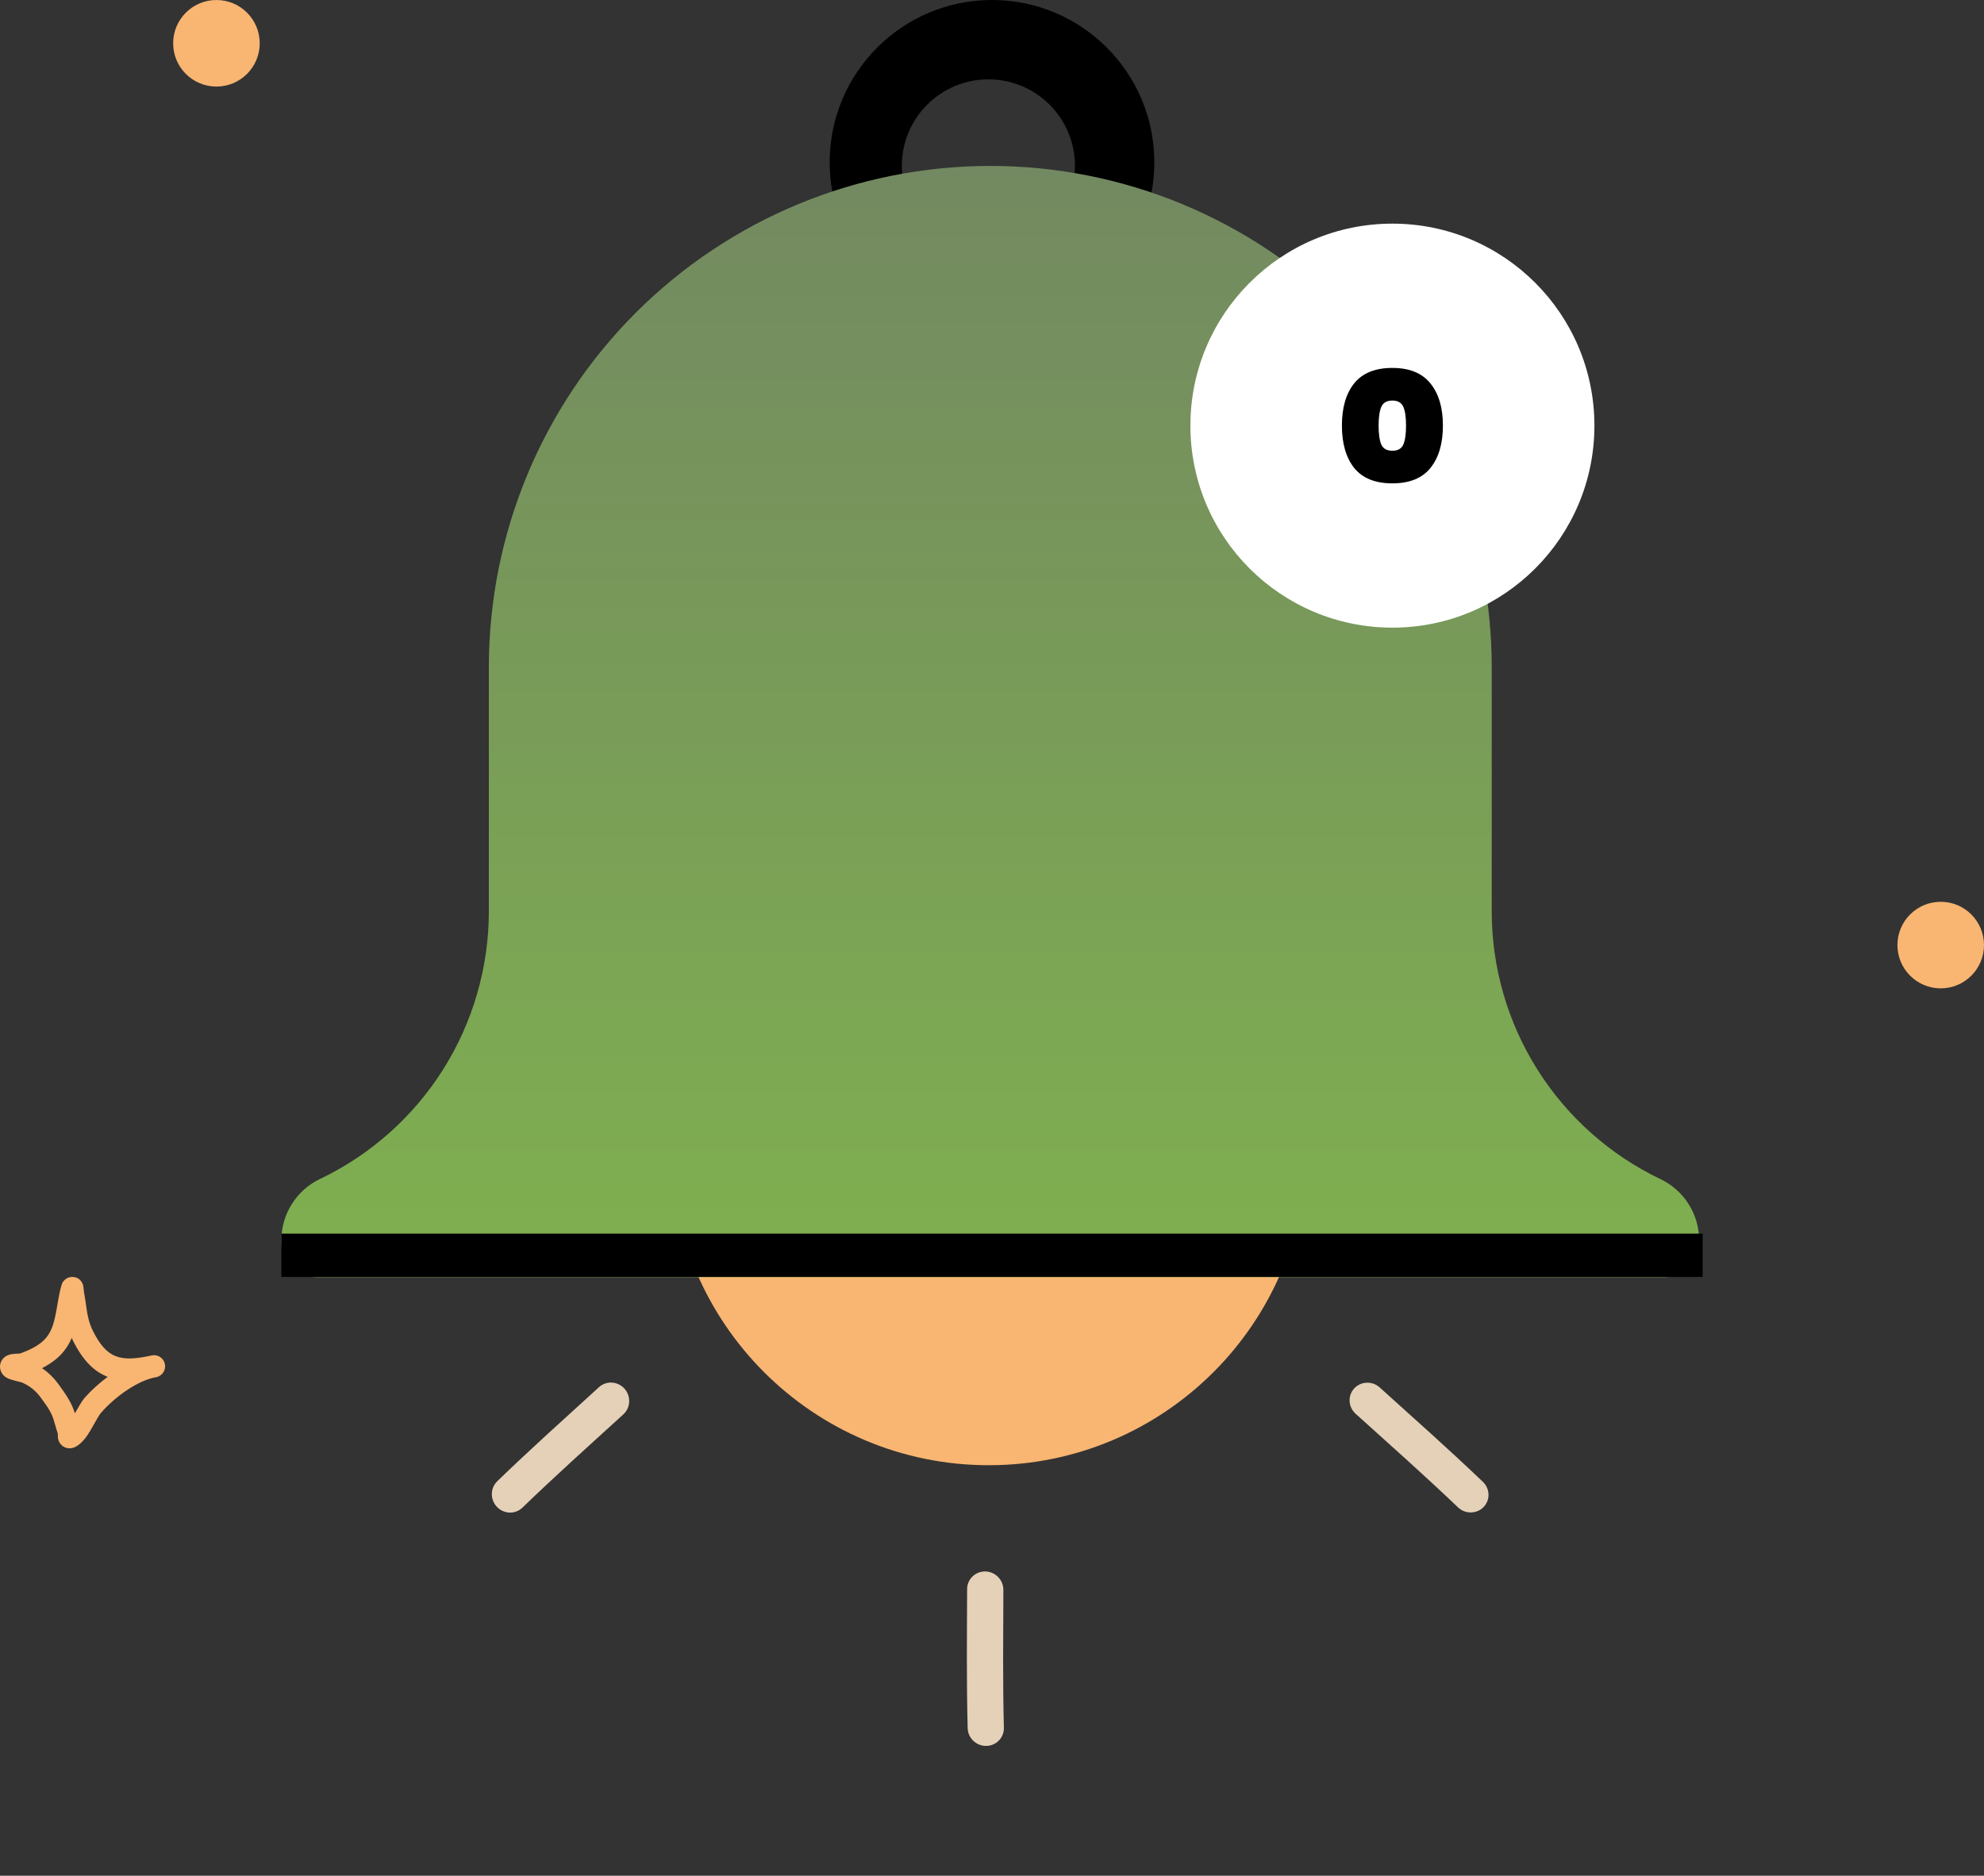 <svg width="275" height="260" viewBox="0 0 275 260" fill="none" xmlns="http://www.w3.org/2000/svg">
<rect x="0" y="0" width="275" height="260" fill="#333333" stroke="none"/>
<path fill-rule="evenodd" clip-rule="evenodd" d="M2.775 187.615C3.846 187.234 4.972 186.727 5.841 185.992C6.873 185.12 7.293 183.997 7.575 182.815C7.937 181.296 8.081 179.679 8.52 178.157C8.683 177.592 8.995 177.379 9.129 177.284C9.468 177.045 9.811 176.981 10.134 177.005C10.516 177.032 11.041 177.177 11.386 177.818C11.435 177.909 11.499 178.049 11.542 178.24C11.574 178.381 11.594 178.819 11.627 179C11.71 179.446 11.78 179.891 11.845 180.339C12.062 181.831 12.187 183.097 12.873 184.467C13.804 186.327 14.737 187.464 16.003 187.968C17.226 188.456 18.689 188.364 20.558 187.982C20.735 187.939 20.912 187.902 21.086 187.872C21.91 187.728 22.697 188.269 22.859 189.09C23.021 189.91 22.497 190.709 21.681 190.89C21.51 190.927 21.342 190.963 21.176 190.995C18.651 191.621 15.727 193.852 14.028 195.806C13.504 196.408 12.737 198.093 11.955 199.167C11.378 199.96 10.729 200.482 10.185 200.667C9.82 200.791 9.512 200.772 9.258 200.709C8.889 200.618 8.582 200.418 8.347 200.1C8.219 199.926 8.1 199.693 8.044 199.395C8.017 199.251 8.014 198.887 8.014 198.722C7.855 198.174 7.66 197.639 7.518 197.085C7.179 195.765 6.513 194.93 5.723 193.826C4.984 192.792 4.19 192.143 3.027 191.625C2.875 191.588 1.654 191.289 1.222 191.117C0.592 190.866 0.292 190.444 0.183 190.217C-0.002 189.832 -0.021 189.495 0.016 189.215C0.07 188.8 0.256 188.446 0.586 188.16C0.79 187.982 1.096 187.809 1.504 187.725C1.82 187.659 2.657 187.621 2.775 187.615ZM9.941 185.464C9.998 185.59 10.058 185.717 10.122 185.845C11.486 188.568 13.011 190.089 14.864 190.827L14.926 190.851C13.686 191.771 12.564 192.8 11.706 193.787C11.353 194.193 10.885 195.037 10.38 195.902C9.921 194.41 9.17 193.355 8.226 192.035C7.505 191.027 6.749 190.269 5.82 189.651C6.541 189.282 7.228 188.848 7.827 188.343C8.824 187.5 9.483 186.524 9.941 185.464Z" fill="#F9B572"/>
<circle cx="30" cy="6" r="6" fill="#F9B572"/>
<circle cx="269" cy="131" r="6" fill="#F9B572"/>
<path fill-rule="evenodd" clip-rule="evenodd" d="M137.5 45C149.926 45 160 34.926 160 22.5C160 10.074 149.926 0 137.5 0C125.074 0 115 10.074 115 22.5C115 34.926 125.074 45 137.5 45ZM137 35C143.627 35 149 29.627 149 23C149 16.373 143.627 11 137 11C130.373 11 125 16.373 125 23C125 29.627 130.373 35 137 35Z" fill="black"/>
<path d="M137.05 203.1C161.378 203.1 181.1 183.378 181.1 159.05C181.1 134.722 161.378 115 137.05 115C112.722 115 93 134.722 93 159.05C93 183.378 112.722 203.1 137.05 203.1Z" fill="#F9B572"/>
<path d="M206.767 126.299V92.504C206.767 74.07 199.444 56.392 186.41 43.357C173.375 30.323 155.697 23 137.263 23C118.83 23 101.151 30.323 88.117 43.357C75.082 56.392 67.759 74.07 67.759 92.504V126.299C67.76 134.063 65.564 141.669 61.424 148.237C57.284 154.806 51.37 160.069 44.365 163.418C42.755 164.184 41.397 165.393 40.447 166.902C39.497 168.411 38.995 170.159 39 171.942V172.125C38.999 172.769 39.125 173.407 39.37 174.003C39.616 174.598 39.977 175.139 40.431 175.595C40.886 176.051 41.427 176.412 42.022 176.659C42.617 176.906 43.255 177.033 43.898 177.033H230.619C231.263 177.033 231.9 176.906 232.495 176.659C233.09 176.412 233.631 176.051 234.086 175.595C234.541 175.139 234.901 174.598 235.147 174.003C235.393 173.407 235.518 172.769 235.517 172.125V171.942C235.518 170.165 235.015 168.423 234.067 166.919C233.119 165.416 231.765 164.211 230.161 163.445C223.152 160.094 217.235 154.827 213.095 148.253C208.955 141.68 206.761 134.068 206.767 126.299Z" fill="url(#paint0_linear_1464_2883)"/>
<path fill-rule="evenodd" clip-rule="evenodd" d="M236 177H39V171H236V177Z" fill="black"/>
<path d="M193 87C208.464 87 221 74.464 221 59C221 43.536 208.464 31 193 31C177.536 31 165 43.536 165 59C165 74.464 177.536 87 193 87Z" fill="white"/>
<path d="M186 58.989C186 56.506 186.568 54.553 187.703 53.132C188.854 51.711 190.62 51 193 51C195.364 51 197.122 51.718 198.273 53.153C199.424 54.575 200 56.52 200 58.989C200 61.473 199.424 63.432 198.273 64.868C197.122 66.289 195.364 67 193 67C190.62 67 188.854 66.289 187.703 64.868C186.568 63.432 186 61.473 186 58.989ZM194.89 58.989C194.89 57.841 194.766 56.979 194.517 56.405C194.268 55.816 193.762 55.522 193 55.522C192.222 55.522 191.709 55.816 191.46 56.405C191.211 56.979 191.087 57.841 191.087 58.989C191.087 60.152 191.211 61.028 191.46 61.616C191.709 62.191 192.222 62.478 193 62.478C193.762 62.478 194.268 62.191 194.517 61.616C194.766 61.028 194.89 60.152 194.89 58.989Z" fill="black"/>
<path fill-rule="evenodd" clip-rule="evenodd" d="M83.024 192.282C78.281 196.608 73.551 200.843 68.937 205.308C67.941 206.265 67.917 207.856 68.876 208.868C69.839 209.889 71.424 209.935 72.411 208.981C77.002 204.545 81.692 200.344 86.403 196.05C87.418 195.119 87.483 193.525 86.559 192.491C85.621 191.451 84.039 191.352 83.024 192.282Z" fill="#E5D1B8"/>
<path fill-rule="evenodd" clip-rule="evenodd" d="M191.24 192.321C196.051 196.663 200.848 200.916 205.531 205.392C206.542 206.352 206.587 207.918 205.637 208.895C204.685 209.882 203.096 209.898 202.094 208.942C197.434 204.494 192.678 200.275 187.899 195.965C186.869 195.031 186.784 193.461 187.698 192.462C188.624 191.456 190.21 191.387 191.24 192.321Z" fill="#E5D1B8"/>
<path fill-rule="evenodd" clip-rule="evenodd" d="M134.051 220.281C134.032 226.721 133.957 233.09 134.127 239.53C134.158 240.915 135.308 242.02 136.692 242.007C138.085 241.997 139.183 240.863 139.147 239.487C138.983 233.083 139.056 226.767 139.076 220.372C139.076 218.991 137.953 217.853 136.576 217.827C135.186 217.805 134.051 218.899 134.051 220.281Z" fill="#E5D1B8"/>
<defs>
<linearGradient id="paint0_linear_1464_2883" x1="137.259" y1="23" x2="137.259" y2="177.033" gradientUnits="userSpaceOnUse">
<stop stop-color="#738961"/>
<stop offset="1" stop-color="#7FB04F"/>
</linearGradient>
</defs>
</svg>
